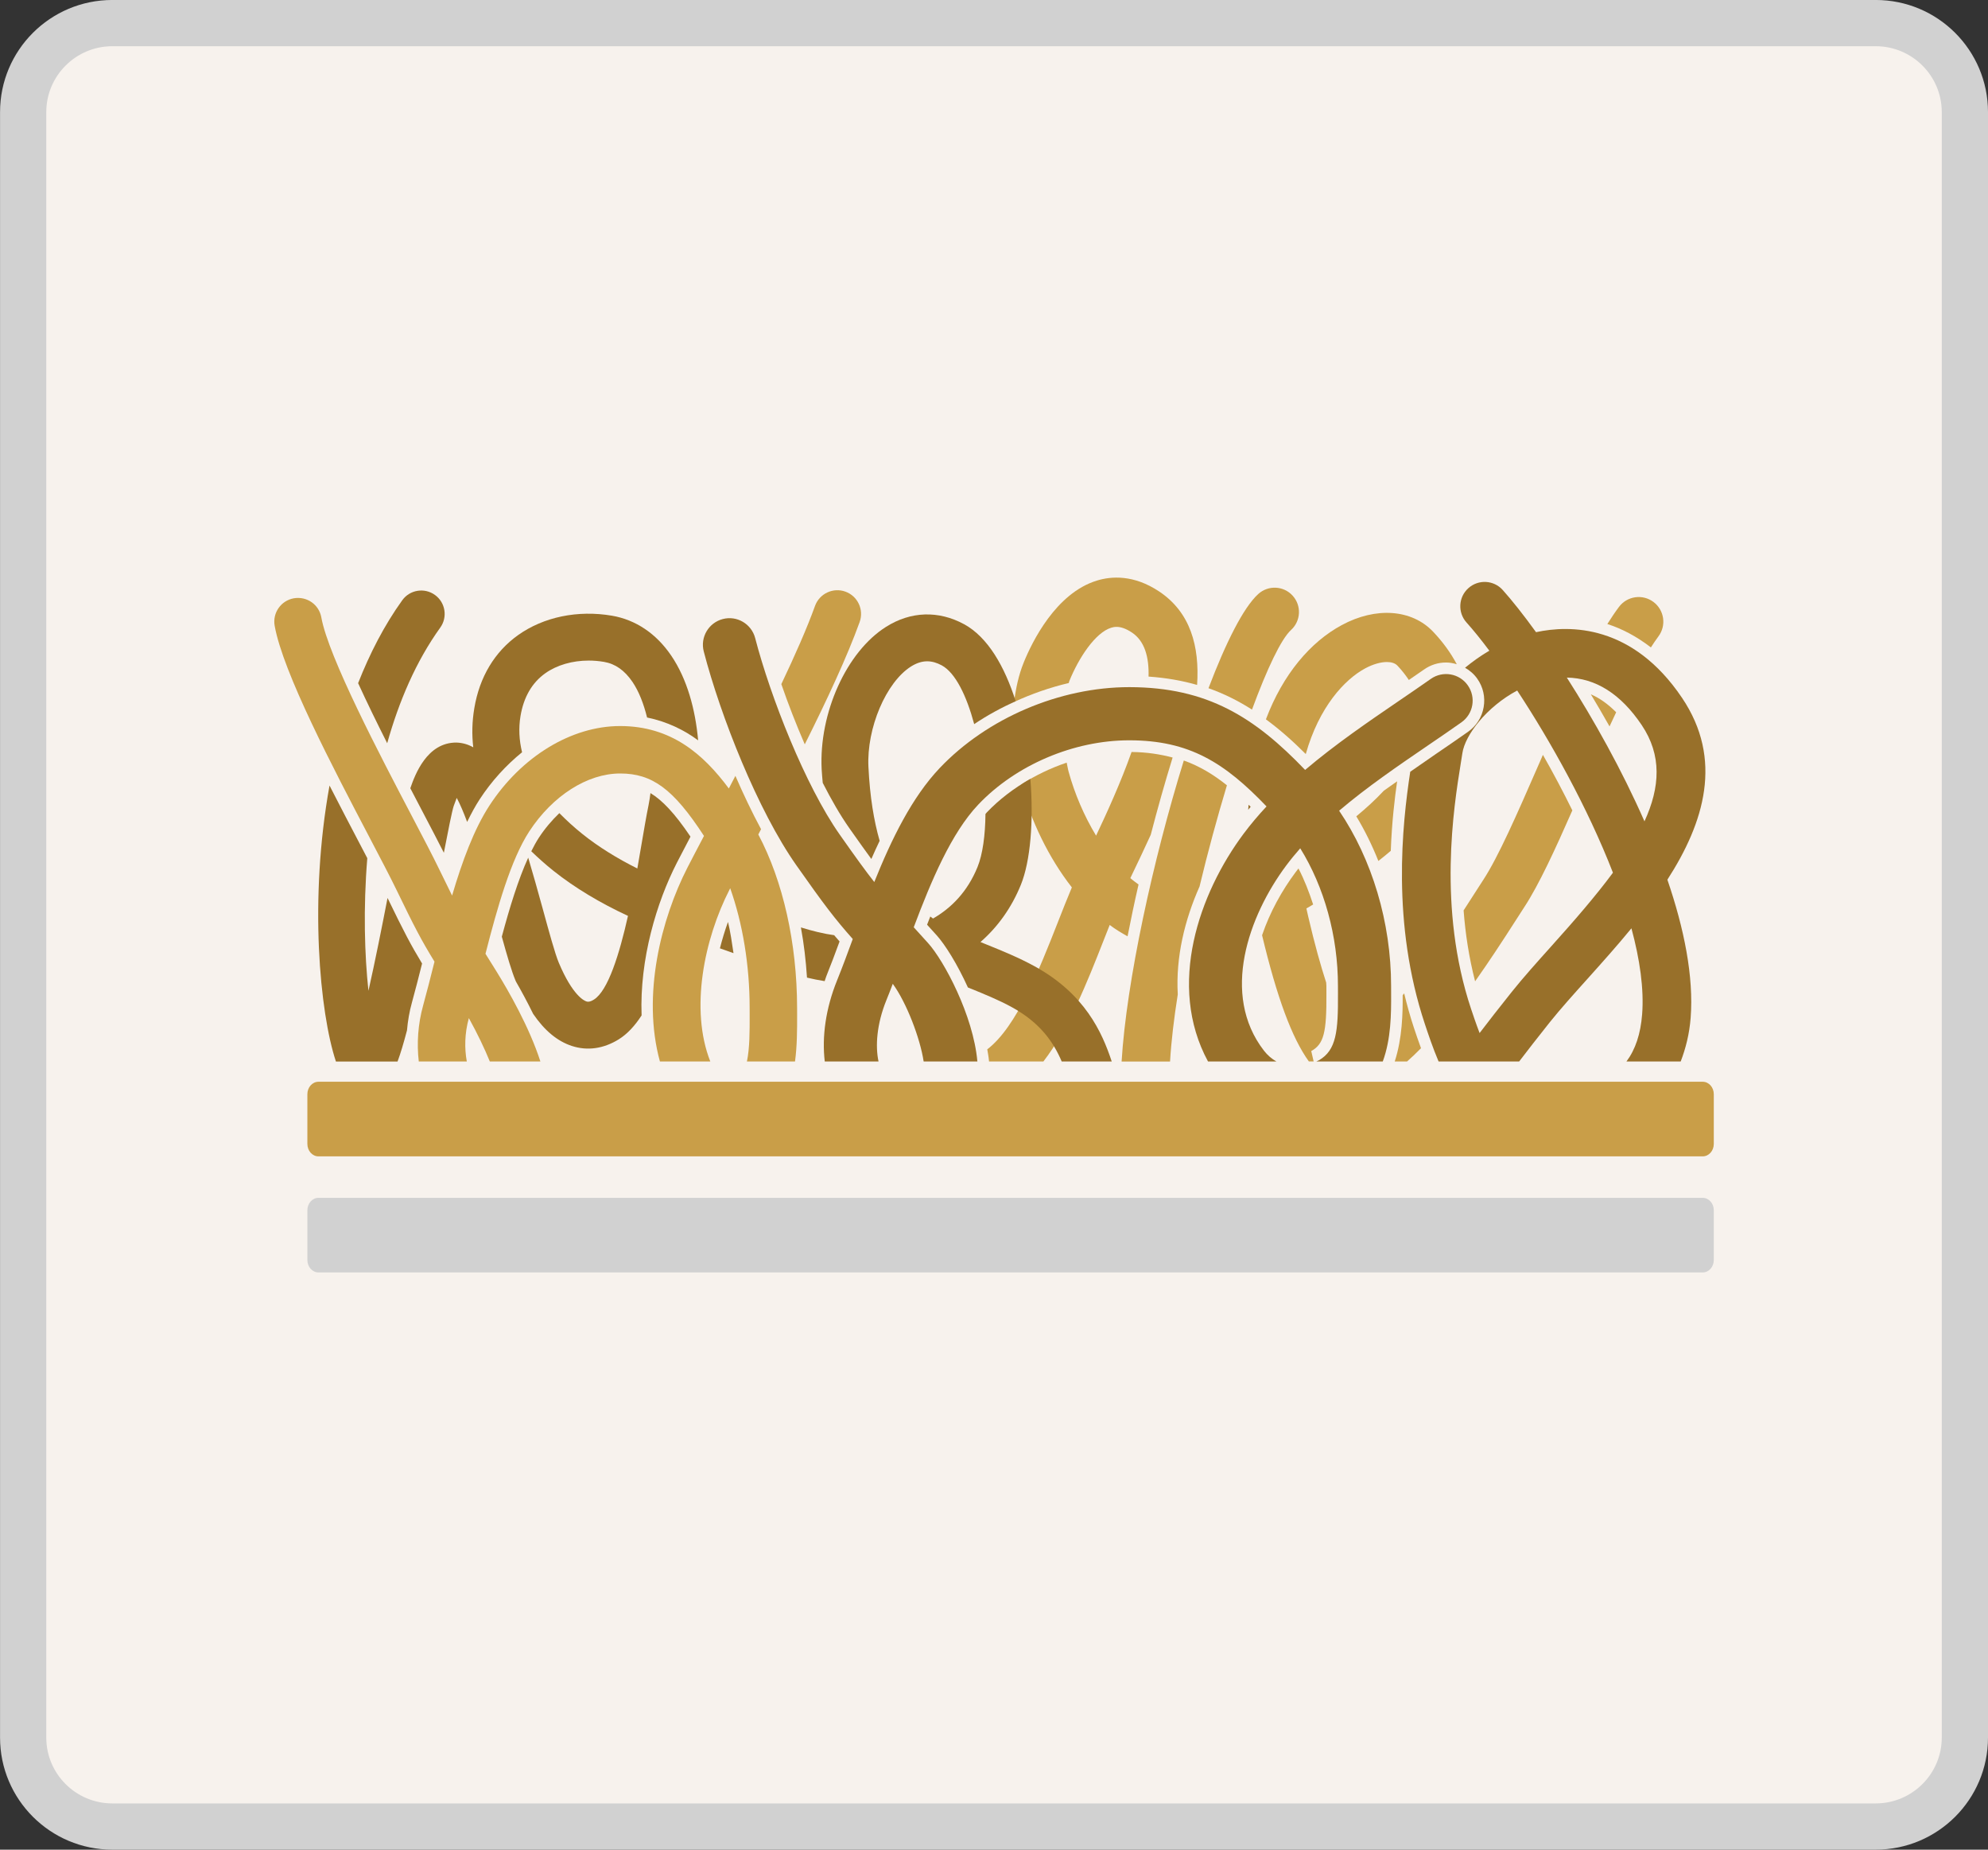 <?xml version="1.0" encoding="utf-8"?>
<!-- Generator: Adobe Illustrator 16.0.0, SVG Export Plug-In . SVG Version: 6.00 Build 0)  -->
<!DOCTYPE svg PUBLIC "-//W3C//DTD SVG 1.1//EN" "http://www.w3.org/Graphics/SVG/1.1/DTD/svg11.dtd">
<svg version="1.1" id="Layer_1" xmlns="http://www.w3.org/2000/svg" xmlns:xlink="http://www.w3.org/1999/xlink" x="0px" y="0px"
	 width="86px" height="80px" viewBox="0 0 86 80" enable-background="new 0 0 86 80" xml:space="preserve">
<rect x="0" y="0" width="86" height="80" fill="#333333" stroke="none"/>
<g>
	<g>
		<path fill="#F7F2ED" d="M4.861,79.665c-2.13,0-3.859-1.728-3.859-3.848V5.512c0-2.121,1.729-3.851,3.859-3.851H81.14
			c2.131,0,3.86,1.729,3.86,3.851v70.306c0,2.12-1.729,3.848-3.858,3.848H4.861z"/>
		<path fill="#D1D1D1" d="M81.142,1.999c1.576,0,2.858,1.277,2.858,2.85v70.303c0,1.57-1.282,2.848-2.858,2.848H4.861
			c-1.578,0-2.859-1.276-2.859-2.848V4.849c0-1.572,1.281-2.85,2.859-2.85H81.142 M81.142-0.001H4.861
			c-2.686,0-4.859,2.172-4.859,4.85v70.303C0.002,77.827,2.177,80,4.861,80H81.14c2.687,0,4.86-2.173,4.86-4.849V4.849
			C86,2.171,83.826-0.001,81.142-0.001L81.142-0.001z"/>
	</g>
</g>
<g>
	<g>
		<path fill="#C99E48" d="M74.138,49.476c0,0.297-0.215,0.538-0.479,0.538H13.776c-0.265,0-0.479-0.241-0.479-0.538v-2.151
			c0-0.297,0.215-0.538,0.479-0.538h59.883c0.264,0,0.479,0.241,0.479,0.538V49.476z"/>
		<path fill="#D1D1D1" d="M74.138,54.496c0,0.297-0.215,0.538-0.479,0.538H13.776c-0.265,0-0.479-0.241-0.479-0.538v-2.152
			c0-0.295,0.215-0.536,0.479-0.536h59.883c0.264,0,0.479,0.241,0.479,0.536V54.496z"/>
	</g>
	<g>
		<path fill="#98702A" d="M34.447,37.42c1.213,1.724,1.657,2.306,2.443,3.193c-0.231,0.633-0.455,1.237-0.678,1.787
			c-0.494,1.219-0.66,2.439-0.533,3.511h2.326c-0.143-0.665-0.081-1.612,0.338-2.648c0.093-0.229,0.186-0.466,0.278-0.712
			c0.597,0.816,1.187,2.363,1.336,3.36h2.324c-0.175-1.995-1.449-4.366-2.133-5.122l-0.62-0.684c0.758-2.016,1.63-4.081,2.792-5.306
			c1.629-1.716,4.13-2.78,6.53-2.78c0.003,0,0.007,0,0.01,0c2.589,0.003,4.116,0.965,5.93,2.86
			c-0.353,0.378-0.686,0.771-0.992,1.181c-1.918,2.57-3.329,6.551-1.539,9.851h2.959c-0.201-0.114-0.385-0.269-0.539-0.468
			c-1.885-2.435-0.66-5.835,0.961-8.007c0.19-0.255,0.395-0.504,0.608-0.746c1.037,1.671,1.631,3.796,1.631,5.948l0.001,0.338
			c0.01,1.631-0.069,2.447-0.824,2.882c-0.037,0.021-0.074,0.034-0.112,0.053h2.874c0.359-0.978,0.366-2.054,0.361-2.947
			l-0.001-0.325c0-2.746-0.824-5.478-2.248-7.575c1.204-1.023,2.56-1.948,3.889-2.855c0.479-0.326,0.947-0.646,1.399-0.965
			c0.52-0.365,0.645-1.083,0.278-1.602c-0.364-0.519-1.081-0.644-1.601-0.278c-0.443,0.312-0.904,0.626-1.373,0.946
			c-1.326,0.905-2.753,1.879-4.063,2.99c-2.177-2.273-4.227-3.575-7.596-3.58c-0.004,0-0.008,0-0.012,0
			c-3.009,0-6.149,1.339-8.198,3.497c-1.207,1.271-2.089,3.082-2.832,4.932c-0.387-0.491-0.808-1.074-1.495-2.051
			c-1.491-2.12-2.998-5.961-3.658-8.5c-0.16-0.614-0.79-0.985-1.401-0.823c-0.614,0.16-0.983,0.788-0.823,1.402
			C31.173,30.979,32.782,35.054,34.447,37.42z"/>
	</g>
	<path fill="#98702A" d="M54.104,34.893c-0.03-0.031-0.06-0.057-0.091-0.086c-0.004,0.073-0.012,0.143-0.016,0.217
		C54.034,34.98,54.065,34.936,54.104,34.893z"/>
	<path fill="#C99E48" d="M57.38,42.979l-0.001-0.34c0-0.048-0.008-0.095-0.009-0.142c-0.235-0.723-0.496-1.648-0.777-2.854
		c-0.027-0.118-0.054-0.235-0.079-0.352c0.097-0.055,0.194-0.115,0.292-0.171c-0.177-0.54-0.379-1.067-0.635-1.558
		c-0.044,0.057-0.088,0.113-0.131,0.171c-0.581,0.778-1.108,1.724-1.443,2.717c0.646,2.698,1.288,4.438,2.024,5.459h0.207
		l-0.104-0.45C57.271,45.156,57.39,44.654,57.38,42.979z"/>
	<path fill="#C99E48" d="M48.778,40.496c0.144-0.731,0.299-1.478,0.475-2.241c-0.119-0.09-0.24-0.173-0.355-0.276l0.083-0.174
		c0.244-0.506,0.521-1.089,0.8-1.7c0.291-1.12,0.607-2.244,0.946-3.341c-0.534-0.141-1.109-0.233-1.776-0.24
		c-0.462,1.305-1.057,2.611-1.535,3.619c-0.519-0.857-0.929-1.82-1.188-2.765c-0.038-0.137-0.053-0.261-0.084-0.393
		c-0.696,0.235-1.361,0.555-1.973,0.948c0.001,0.003,0.001,0.006,0.002,0.009c0.426,1.548,1.18,3.142,2.195,4.439
		c-0.199,0.471-0.399,0.98-0.607,1.51c-0.803,2.044-1.78,4.522-3.052,5.494c0.026,0.161,0.059,0.324,0.072,0.482l0.004,0.044h2.351
		c1.104-1.435,1.89-3.413,2.607-5.241c0.089-0.227,0.176-0.447,0.262-0.664C48.252,40.191,48.513,40.352,48.778,40.496z"/>
	<path fill="#C99E48" d="M46.233,29.542c0.012-0.028,0.015-0.06,0.026-0.087c0.403-0.995,1.12-2.093,1.813-2.306
		c0.062-0.019,0.136-0.036,0.227-0.036c0.164,0,0.381,0.054,0.667,0.244c0.55,0.366,0.744,1.055,0.72,1.906
		c0.762,0.053,1.457,0.176,2.1,0.361c0.112-1.668-0.287-3.14-1.638-4.04c-1.106-0.739-2.081-0.664-2.701-0.472
		c-1.777,0.547-2.803,2.658-3.161,3.541c-0.22,0.542-0.341,1.116-0.416,1.707C44.629,30.009,45.423,29.732,46.233,29.542z"/>
	<path fill="#C99E48" d="M56.487,32.614c0.576-2.036,1.676-3.223,2.565-3.703c0.341-0.184,0.676-0.278,0.944-0.278
		c0.196,0,0.356,0.051,0.455,0.155c0.197,0.207,0.355,0.414,0.495,0.622c0.22-0.151,0.448-0.305,0.66-0.455
		c0.28-0.197,0.607-0.301,0.949-0.301c0.16,0,0.314,0.03,0.465,0.075c-0.259-0.486-0.597-0.958-1.026-1.409
		c-0.924-0.971-2.477-1.081-3.954-0.282c-1.345,0.726-2.538,2.115-3.277,4.074C55.361,31.552,55.93,32.054,56.487,32.614z"/>
	<path fill="#98702A" d="M36.736,35.811c0.409,0.58,0.71,1.003,0.958,1.341c0.11-0.257,0.235-0.522,0.359-0.786
		c-0.247-0.861-0.421-1.895-0.485-3.194c-0.083-1.675,0.762-3.666,1.844-4.347c0.236-0.148,0.466-0.223,0.697-0.223
		c0.206,0,0.414,0.059,0.631,0.176c0.591,0.321,1.073,1.313,1.403,2.541c0.564-0.38,1.169-0.708,1.794-0.992
		c-0.479-1.51-1.21-2.775-2.232-3.33c-1.105-0.599-2.304-0.561-3.373,0.113c-1.71,1.076-2.908,3.725-2.788,6.161
		c0.01,0.208,0.032,0.392,0.047,0.589C35.964,34.591,36.35,35.262,36.736,35.811z"/>
	<path fill="#98702A" d="M44.754,41.791c-0.681-0.374-1.382-0.658-2.062-0.934c-0.093-0.038-0.186-0.076-0.278-0.113
		c0.755-0.658,1.346-1.488,1.748-2.475c0.413-1.016,0.559-2.756,0.411-4.582c-0.704,0.4-1.349,0.888-1.889,1.456
		c-0.018,0.019-0.035,0.042-0.053,0.062c-0.01,0.916-0.117,1.738-0.346,2.3c-0.435,1.066-1.132,1.768-1.923,2.223
		c-0.041-0.027-0.078-0.061-0.118-0.088c-0.046,0.118-0.094,0.236-0.139,0.355l0.414,0.457c0.362,0.4,0.893,1.244,1.352,2.257
		c0.02,0.008,0.041,0.017,0.061,0.024c0.653,0.266,1.271,0.516,1.846,0.832c1.222,0.672,1.793,1.507,2.151,2.345h2.164
		C47.672,44.636,46.929,42.986,44.754,41.791z"/>
	<g>
		<path fill="#C99E48" d="M65.577,39.797l0.371-0.576c0.629-0.961,1.33-2.488,2.071-4.171c-0.394-0.797-0.816-1.6-1.273-2.401
			c-0.083,0.19-0.166,0.379-0.249,0.569c-0.863,1.976-1.679,3.842-2.33,4.836l-0.385,0.597c-0.123,0.192-0.284,0.444-0.467,0.725
			c0.074,0.988,0.229,2.022,0.497,3.067C64.405,41.604,64.995,40.707,65.577,39.797z"/>
		<path fill="#C99E48" d="M68.819,30.03c0.255,0.42,0.529,0.893,0.809,1.388c0.096-0.208,0.191-0.41,0.287-0.612
			C69.57,30.461,69.206,30.194,68.819,30.03z"/>
		<path fill="#C99E48" d="M61.168,44.461c-0.167-0.502-0.304-1.002-0.424-1.497c-0.022,0.026-0.044,0.055-0.065,0.081
			c0.004,0.762-0.012,1.85-0.344,2.866h0.533c0.2-0.176,0.401-0.368,0.604-0.575C61.352,45.008,61.25,44.706,61.168,44.461z"/>
		<path fill="#C99E48" d="M71.417,28.001c0.109-0.168,0.219-0.333,0.325-0.475c0.353-0.471,0.257-1.138-0.214-1.491
			c-0.47-0.353-1.137-0.257-1.491,0.213c-0.168,0.224-0.336,0.476-0.504,0.742C70.144,27.185,70.782,27.512,71.417,28.001z"/>
	</g>
	<path fill="#98702A" d="M72.763,30.181c-2.144-3.181-4.853-3.155-6.315-2.839c-0.546-0.755-1.04-1.377-1.442-1.825
		c-0.39-0.434-1.055-0.466-1.486-0.078c-0.432,0.389-0.467,1.054-0.078,1.486c0.291,0.323,0.624,0.734,0.986,1.218
		c-0.371,0.216-0.722,0.467-1.051,0.737c0.205,0.118,0.39,0.275,0.529,0.475c0.254,0.359,0.352,0.796,0.276,1.23
		c-0.075,0.435-0.315,0.813-0.677,1.067c-0.453,0.319-0.924,0.641-1.405,0.969c-0.363,0.248-0.729,0.504-1.094,0.758
		c-0.347,2.285-0.82,6.554,0.637,10.924c0.145,0.434,0.334,1.002,0.59,1.608h3.484c0.367-0.479,0.789-1.027,1.327-1.7
		c0.455-0.568,1.025-1.203,1.629-1.875c0.611-0.681,1.269-1.414,1.902-2.186c0.364,1.348,0.547,2.619,0.463,3.716
		c-0.066,0.853-0.291,1.525-0.679,2.045h2.347c0.217-0.569,0.376-1.187,0.43-1.883c0.139-1.785-0.28-3.863-1.006-5.981
		C73.725,35.574,74.558,32.844,72.763,30.181z M67.106,40.93c-0.624,0.695-1.213,1.352-1.705,1.967
		c-0.561,0.7-1.014,1.287-1.394,1.783c-0.155-0.402-0.277-0.768-0.369-1.042c-1.454-4.364-0.748-8.744-0.447-10.615l0.072-0.453
		c0.116-0.774,1.037-1.993,2.37-2.704c1.446,2.194,3.055,5.078,4.142,7.879C69.029,38.754,68.109,39.813,67.106,40.93z
		 M71.139,35.524c-0.986-2.242-2.206-4.416-3.359-6.218c1.247,0.021,2.333,0.707,3.237,2.05
		C71.897,32.663,71.82,34.041,71.139,35.524z"/>
	<g>
		<path fill="#C99E48" d="M34.814,32.194c0.947-1.895,1.835-3.792,2.375-5.293c0.191-0.533-0.085-1.121-0.619-1.313
			c-0.531-0.191-1.121,0.086-1.313,0.619c-0.347,0.964-0.869,2.145-1.457,3.382C34.093,30.44,34.44,31.329,34.814,32.194z"/>
		<path fill="#C99E48" d="M32.804,36.092c0.039-0.074,0.08-0.154,0.119-0.229c-0.389-0.724-0.761-1.503-1.11-2.306
			c-0.095,0.183-0.191,0.369-0.284,0.546c-1.111-1.497-2.501-2.697-4.695-2.701c-0.003,0-0.006,0-0.01,0
			c-2.103,0-4.269,1.317-5.652,3.44c-0.667,1.023-1.181,2.419-1.615,3.892c-0.159-0.317-0.344-0.695-0.574-1.171
			c-0.26-0.539-0.681-1.341-1.173-2.28c-1.348-2.57-3.604-6.872-3.909-8.577c-0.099-0.557-0.621-0.925-1.19-0.83
			c-0.558,0.1-0.93,0.633-0.829,1.191c0.36,2.017,2.528,6.15,4.111,9.168c0.479,0.915,0.889,1.695,1.143,2.221
			c0.825,1.705,1.102,2.225,1.66,3.136c-0.004,0.015-0.008,0.029-0.011,0.044c-0.166,0.657-0.324,1.286-0.481,1.854
			c-0.225,0.808-0.278,1.639-0.188,2.421h2.078c-0.103-0.563-0.096-1.212,0.087-1.871c0.001-0.001,0.001-0.003,0.002-0.005
			c0.376,0.68,0.68,1.319,0.907,1.876h2.187c-0.476-1.487-1.389-3.071-1.898-3.894l-0.446-0.715
			c-0.011-0.018-0.021-0.034-0.031-0.051c0.51-1.992,1.097-4.068,1.892-5.289c1.01-1.547,2.517-2.508,3.934-2.508
			c0.002,0,0.004,0,0.006,0c1.382,0.002,2.298,0.67,3.62,2.701c-0.272,0.518-0.517,0.982-0.718,1.375
			c-1.126,2.197-1.979,5.508-1.188,8.38h2.179c-0.888-2.254-0.267-5.293,0.836-7.442c0.009-0.018,0.018-0.033,0.025-0.051
			c0.538,1.514,0.841,3.327,0.841,5.164l0.001,0.317c0.002,0.688,0.003,1.429-0.118,2.012h2.08c0.09-0.666,0.093-1.36,0.091-2.02
			l-0.001-0.31C34.477,40.789,33.873,38.105,32.804,36.092z"/>
	</g>
	<g>
		<path fill="#C99E48" d="M54.161,30.691c0.649-1.763,1.258-3.049,1.69-3.445c0.429-0.393,0.458-1.059,0.064-1.487
			c-0.392-0.428-1.057-0.457-1.486-0.065c-0.642,0.587-1.396,2.092-2.15,4.072C52.957,30.005,53.577,30.318,54.161,30.691z"/>
		<path fill="#C99E48" d="M51.892,38.342c0.358-1.495,0.765-2.988,1.184-4.377c-0.586-0.469-1.187-0.83-1.865-1.072
			c-1.34,4.325-2.482,9.576-2.691,13.019h2.096c0.051-0.869,0.168-1.854,0.334-2.903C50.858,41.4,51.248,39.791,51.892,38.342z"/>
	</g>
	<g>
		<path fill="#98702A" d="M17.75,34.093c0.175,0.336,0.341,0.652,0.49,0.938l0.063,0.12c0.349,0.666,0.658,1.256,0.898,1.732
			c0.186-0.963,0.357-1.824,0.428-2.029c0.047-0.134,0.09-0.248,0.129-0.343c0.145,0.266,0.297,0.629,0.45,1.038
			c0.176-0.36,0.355-0.691,0.543-0.979c0.518-0.794,1.145-1.475,1.833-2.034c-0.125-0.517-0.156-1.038-0.067-1.568
			c0.137-0.817,0.497-1.439,1.072-1.848c0.502-0.357,1.174-0.549,1.879-0.549c0.22,0,0.442,0.019,0.663,0.057
			c0.487,0.083,0.89,0.367,1.23,0.867c0.274,0.403,0.483,0.938,0.631,1.538c0.873,0.18,1.604,0.541,2.209,0.988
			c-0.119-1.327-0.472-2.648-1.166-3.667c-0.647-0.951-1.533-1.547-2.562-1.724c-1.479-0.252-2.955,0.053-4.059,0.838
			c-1.016,0.722-1.671,1.816-1.896,3.165c-0.096,0.572-0.11,1.135-0.045,1.69c-0.226-0.129-0.467-0.197-0.729-0.206
			C18.472,32.109,17.955,33.499,17.75,34.093z"/>
		<path fill="#98702A" d="M31.493,39.875c-0.135,0.367-0.249,0.751-0.35,1.141c0.192,0.065,0.391,0.136,0.588,0.209
			C31.664,40.768,31.597,40.309,31.493,39.875z"/>
		<path fill="#98702A" d="M16.75,32.146c0.507-1.808,1.244-3.54,2.295-5.001c0.327-0.455,0.224-1.087-0.231-1.414
			c-0.454-0.326-1.088-0.223-1.413,0.231c-0.784,1.09-1.406,2.308-1.909,3.585C15.874,30.382,16.312,31.278,16.75,32.146z"/>
		<path fill="#98702A" d="M17.821,43.356c0.144-0.518,0.287-1.087,0.438-1.683c-0.485-0.801-0.784-1.37-1.494-2.835
			c-0.241,1.245-0.539,2.743-0.826,4.015c-0.167-1.534-0.228-3.563-0.05-5.736c-0.102-0.195-0.208-0.398-0.319-0.609
			c-0.414-0.791-0.866-1.652-1.315-2.532c-0.891,4.915-0.424,9.826,0.277,11.936h2.666c0.128-0.341,0.262-0.791,0.408-1.347
			C17.642,44.154,17.711,43.748,17.821,43.356z"/>
		<path fill="#98702A" d="M36.085,40.448c-0.462-0.062-0.946-0.184-1.438-0.336c0.129,0.704,0.215,1.429,0.263,2.171
			c0.254,0.06,0.509,0.113,0.764,0.152c0.028-0.074,0.046-0.149,0.076-0.223c0.188-0.464,0.376-0.967,0.569-1.493
			C36.239,40.628,36.162,40.538,36.085,40.448z"/>
		<path fill="#98702A" d="M29.287,37.304c0.166-0.322,0.359-0.694,0.575-1.103c0.001-0.008,0.003-0.015,0.004-0.021
			c-0.682-1.011-1.218-1.57-1.727-1.878c-0.024,0.18-0.05,0.361-0.086,0.537c-0.095,0.461-0.193,1.043-0.304,1.691
			c-0.051,0.302-0.11,0.652-0.178,1.033c-0.879-0.439-1.684-0.939-2.359-1.478c-0.384-0.306-0.712-0.61-1.015-0.916
			c-0.322,0.309-0.625,0.663-0.889,1.067c-0.112,0.173-0.221,0.372-0.325,0.582c0.299,0.287,0.615,0.572,0.967,0.852
			c0.91,0.725,2.015,1.387,3.216,1.943c-0.369,1.646-0.862,3.242-1.475,3.621c-0.194,0.121-0.282,0.092-0.327,0.078
			c-0.094-0.031-0.595-0.254-1.193-1.678c-0.163-0.39-0.419-1.328-0.691-2.322c-0.224-0.818-0.43-1.543-0.63-2.217
			c-0.429,0.939-0.802,2.151-1.142,3.417c0.23,0.833,0.425,1.499,0.595,1.905c0.006,0.016,0.013,0.028,0.02,0.043
			c0.232,0.404,0.49,0.879,0.739,1.389c0.496,0.728,1.053,1.189,1.686,1.393c0.667,0.215,1.362,0.115,2.011-0.285
			c0.382-0.236,0.707-0.594,0.996-1.039C27.664,41.483,28.405,39.024,29.287,37.304z"/>
	</g>
	<path fill="#C99E48" d="M60.439,33.793c-0.191,0.138-0.387,0.268-0.577,0.407c-0.357,0.385-0.761,0.753-1.189,1.107
		c0.366,0.604,0.684,1.253,0.955,1.931c0.183-0.143,0.361-0.29,0.536-0.439C60.211,35.541,60.338,34.502,60.439,33.793z"/>
</g>
</svg>
